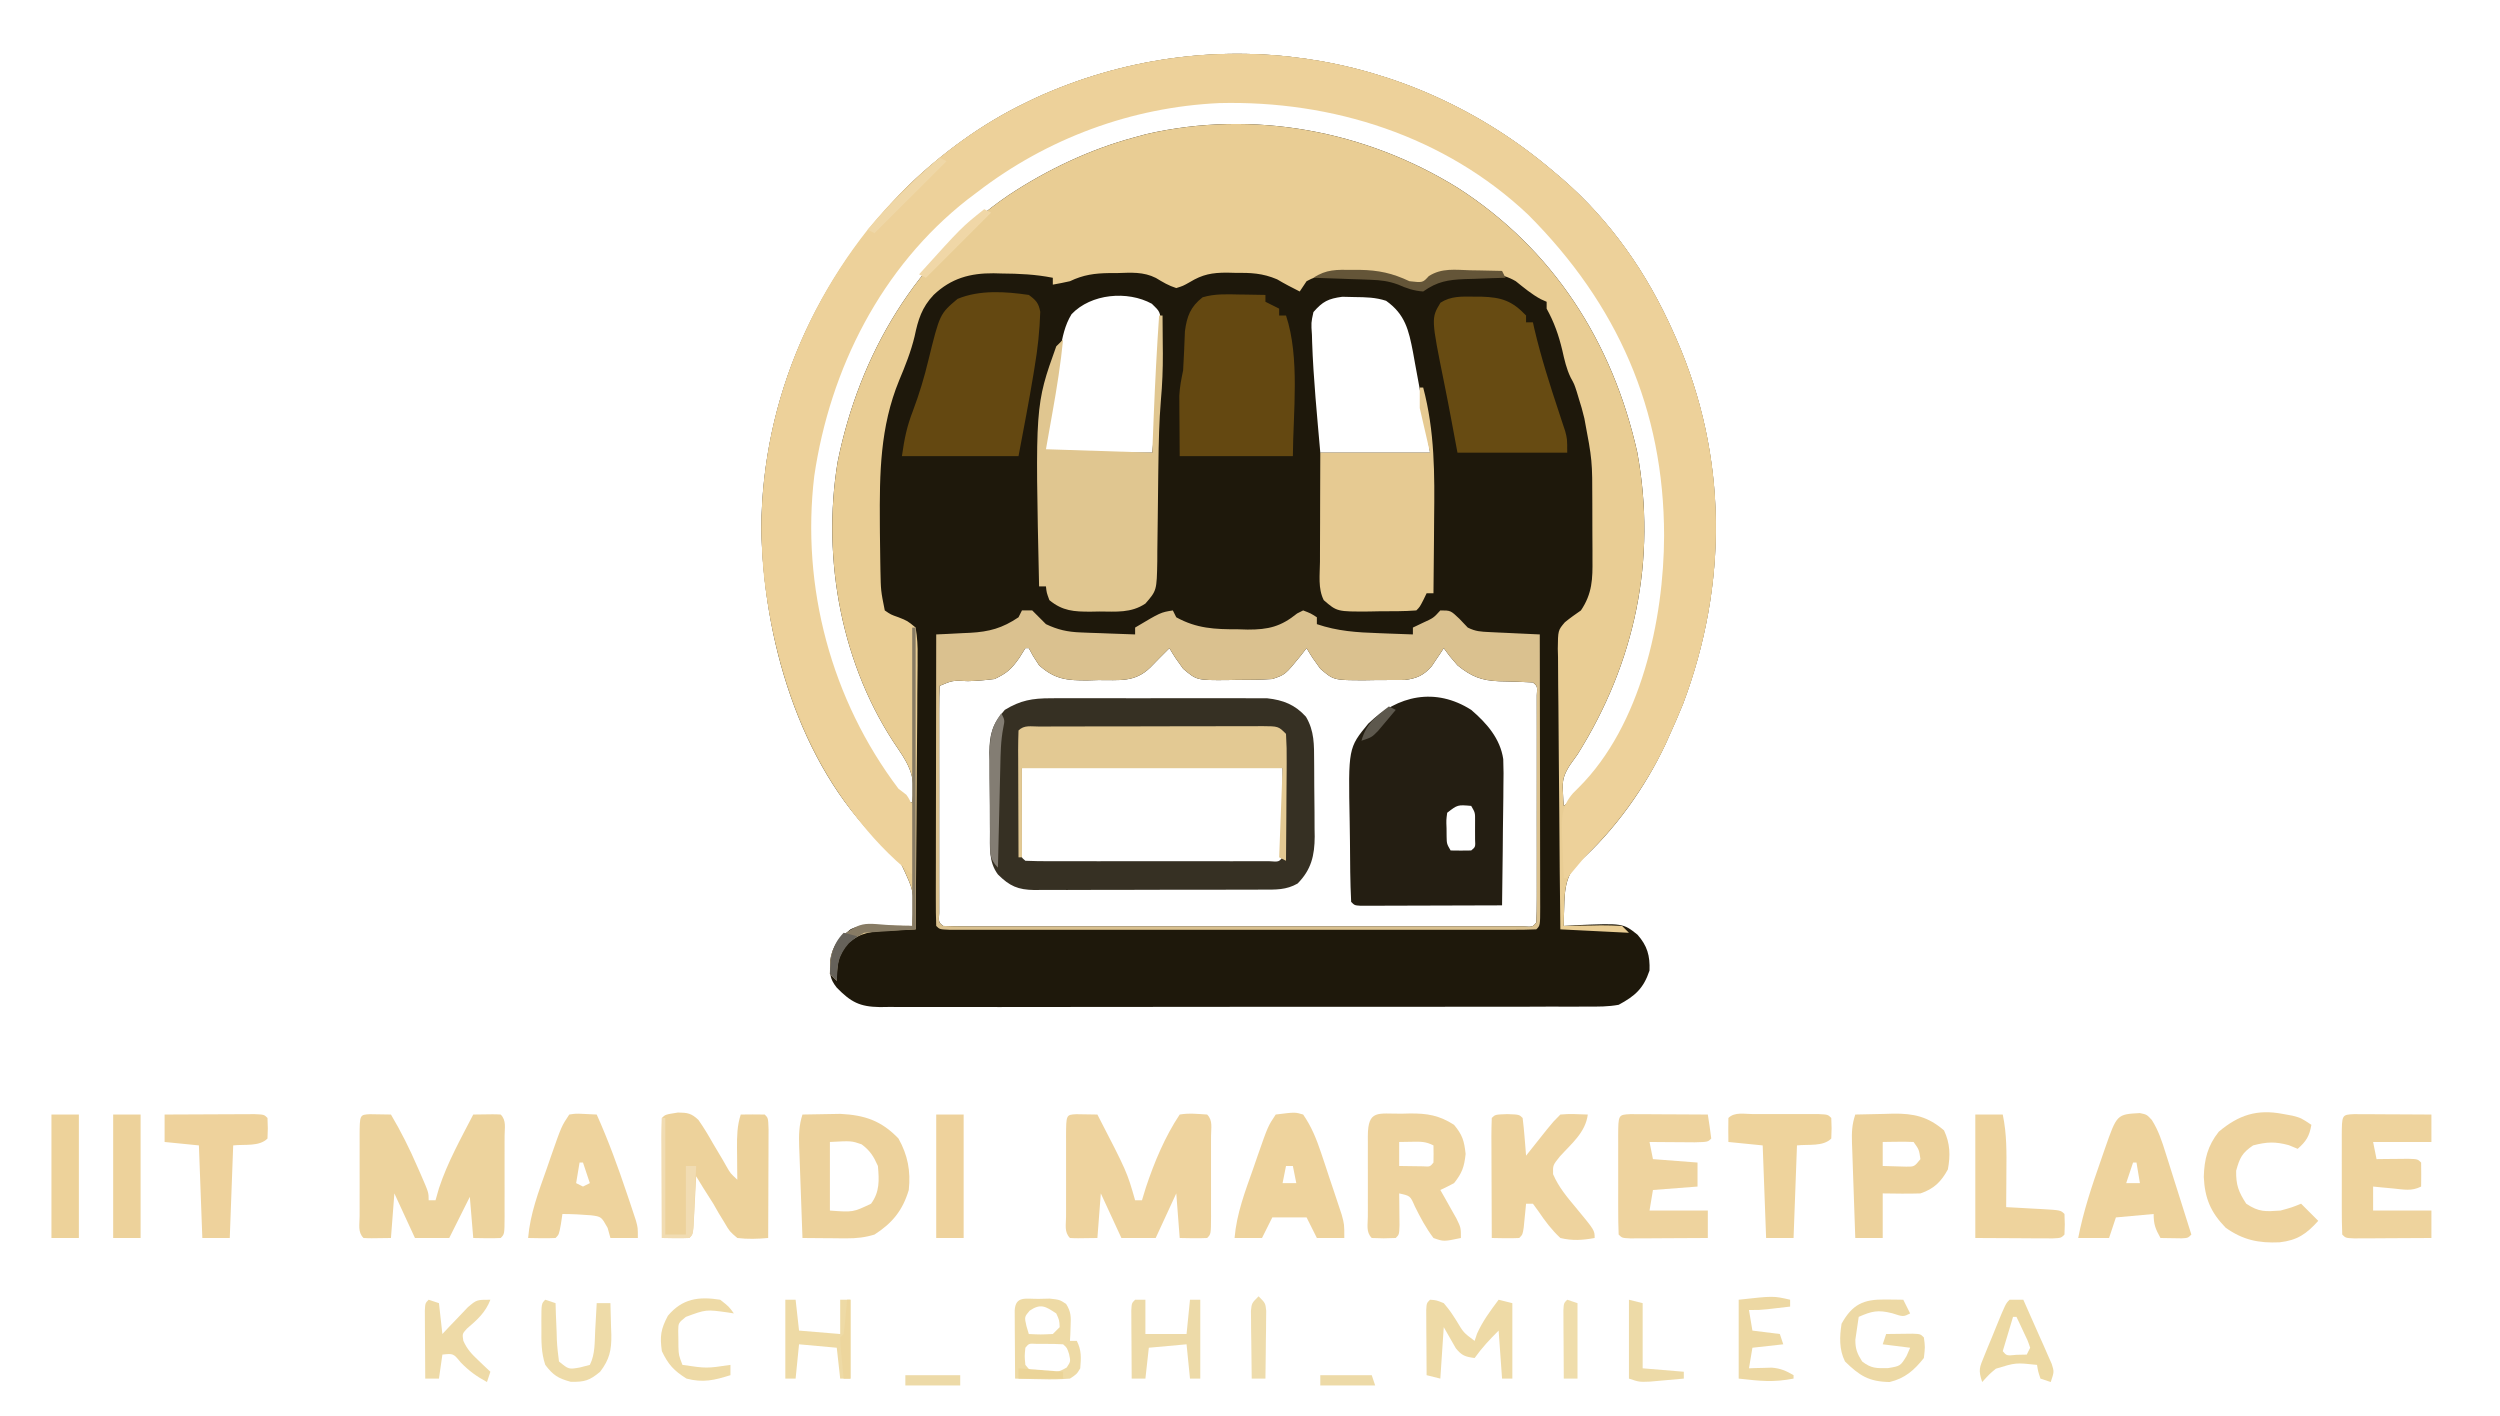 <?xml version="1.0" encoding="UTF-8"?>
<svg version="1.1" xmlns="http://www.w3.org/2000/svg" width="729" height="413">
<path d="M0 0 C0.781 0.659 1.562 1.317 2.367 1.996 C16.676 14.353 27.371 29.787 35 47 C35.282 47.634 35.564 48.269 35.855 48.922 C50.827 83.146 50.864 120.538 37.777 155.242 C36.584 158.196 35.319 161.1 34 164 C33.572 164.962 33.144 165.923 32.703 166.914 C26.734 179.624 17.896 192.102 7.363 201.453 C2.824 205.771 3.267 211.292 3.043 217.148 C3.029 218.089 3.015 219.03 3 220 C4.719 219.896 4.719 219.896 6.473 219.789 C20.275 219.195 20.275 219.195 24.5 222.562 C27.35 225.801 28.155 228.653 28 233 C26.253 238.241 23.807 240.412 19 243 C15.957 243.56 12.979 243.545 9.891 243.515 C8.53 243.525 8.53 243.525 7.141 243.536 C4.105 243.554 1.071 243.544 -1.965 243.533 C-4.143 243.541 -6.321 243.549 -8.5 243.56 C-14.413 243.582 -20.326 243.579 -26.239 243.57 C-31.175 243.565 -36.11 243.572 -41.046 243.58 C-52.688 243.597 -64.33 243.593 -75.972 243.576 C-87.986 243.559 -100 243.575 -112.014 243.608 C-122.327 243.634 -132.641 243.642 -142.954 243.633 C-149.115 243.628 -155.275 243.63 -161.436 243.651 C-167.227 243.669 -173.018 243.663 -178.81 243.639 C-180.936 243.634 -183.062 243.637 -185.188 243.65 C-188.09 243.666 -190.989 243.651 -193.891 243.628 C-194.733 243.64 -195.575 243.652 -196.443 243.664 C-202.329 243.571 -204.874 242.214 -209 238 C-211.238 235.178 -210.996 233.777 -210.938 230.062 C-210.28 225.766 -208.393 223.731 -205 221 C-201.812 219.406 -198.371 219.898 -194.875 219.938 C-194.121 219.942 -193.367 219.947 -192.59 219.951 C-190.727 219.963 -188.863 219.981 -187 220 C-186.293 210.227 -186.293 210.227 -190.352 201.672 C-192.374 199.495 -194.52 197.452 -196.656 195.387 C-220.096 172.564 -230.464 135.906 -231 104 C-230.73 65.999 -215.017 31.052 -188.332 4.328 C-178.342 -5.343 -166.552 -13.96 -154 -20 C-152.558 -20.7 -152.558 -20.7 -151.086 -21.414 C-100.32 -44.598 -42.194 -35.972 0 0 Z M-168 5 C-168.941 5.708 -169.882 6.415 -170.852 7.145 C-181.179 15.217 -190.055 24.866 -197 36 C-197.348 36.556 -197.695 37.112 -198.054 37.685 C-215.79 66.459 -221.626 100.314 -214.035 133.359 C-209.764 150.597 -202.381 165.655 -192 180 C-191.45 180.797 -190.899 181.593 -190.332 182.414 C-189.892 182.937 -189.453 183.461 -189 184 C-188.34 184 -187.68 184 -187 184 C-185.982 177.437 -187.345 173.821 -191.062 168.438 C-207.538 144.552 -213.437 113.185 -208.746 84.684 C-202.348 53.097 -185.813 25.316 -158.938 6.938 C-147.668 -0.524 -135.073 -6.508 -122 -10 C-120.908 -10.298 -119.816 -10.596 -118.691 -10.902 C-87.511 -18.062 -54.841 -11.916 -27.875 4.792 C-0.063 22.699 17.21 49.751 24.422 81.867 C30.2 113.179 23.743 143.267 7 170 C6.255 171.042 5.51 172.083 4.742 173.156 C2.924 176.123 2.544 177.468 2.75 180.875 C2.786 181.656 2.822 182.437 2.859 183.242 C2.906 183.822 2.952 184.402 3 185 C17.064 174.852 25.52 152.191 30 136 C30.32 134.853 30.639 133.705 30.969 132.523 C38.363 100.55 31.699 66.119 14.941 38.239 C-3.8 8.299 -33.075 -10.83 -67.066 -18.711 C-102.597 -25.53 -139.32 -17.029 -168 5 Z M-140.532 41.613 C-142.535 44.87 -143.15 48.237 -143.859 51.941 C-144.013 52.705 -144.166 53.47 -144.325 54.257 C-144.645 55.867 -144.961 57.478 -145.272 59.091 C-145.75 61.56 -146.247 64.025 -146.746 66.49 C-147.056 68.057 -147.364 69.624 -147.672 71.191 C-147.821 71.929 -147.97 72.667 -148.123 73.426 C-148.756 76.761 -149.092 78.724 -148 82 C-137.77 82 -127.54 82 -117 82 C-115.405 65.15 -115.405 65.15 -114.562 48.25 C-114.523 46.935 -114.483 45.62 -114.441 44.266 C-114.727 40.886 -114.727 40.886 -117.125 38.574 C-124.243 34.677 -134.852 35.633 -140.532 41.613 Z M-70 41 C-70.687 44.104 -70.687 44.104 -70.438 47.688 C-70.42 48.357 -70.403 49.026 -70.385 49.715 C-70.012 60.491 -68.933 71.265 -68 82 C-57.44 82 -46.88 82 -36 82 C-37.341 73.285 -38.714 64.65 -40.375 56 C-40.571 54.908 -40.767 53.816 -40.969 52.691 C-42.211 46.27 -43.243 41.667 -48.816 37.711 C-51.896 36.708 -54.704 36.66 -57.938 36.625 C-59.143 36.597 -60.348 36.568 -61.59 36.539 C-65.677 37.092 -67.294 37.894 -70 41 Z M-154 139 C-154.866 140.392 -154.866 140.392 -155.75 141.812 C-158.112 145.158 -159.353 146.282 -163 148 C-165.646 148.338 -168.102 148.554 -170.75 148.625 C-175.237 148.395 -175.237 148.395 -179 150 C-179.1 152.142 -179.128 154.287 -179.129 156.432 C-179.131 157.103 -179.133 157.775 -179.135 158.467 C-179.139 160.697 -179.136 162.926 -179.133 165.156 C-179.133 166.699 -179.134 168.243 -179.136 169.786 C-179.137 173.024 -179.135 176.262 -179.13 179.5 C-179.125 183.66 -179.128 187.82 -179.134 191.98 C-179.138 195.168 -179.136 198.356 -179.134 201.544 C-179.133 203.078 -179.134 204.612 -179.136 206.146 C-179.139 208.287 -179.135 210.428 -179.129 212.568 C-179.129 213.789 -179.128 215.009 -179.127 216.267 C-179.311 218.913 -179.311 218.913 -178 220 C-175.787 220.099 -173.572 220.126 -171.357 220.127 C-170.303 220.129 -170.303 220.129 -169.228 220.132 C-166.856 220.136 -164.485 220.133 -162.113 220.129 C-160.42 220.131 -158.727 220.133 -157.034 220.135 C-152.423 220.139 -147.811 220.137 -143.2 220.134 C-138.385 220.132 -133.57 220.134 -128.755 220.136 C-120.668 220.138 -112.58 220.135 -104.493 220.13 C-95.129 220.125 -85.765 220.127 -76.401 220.132 C-68.376 220.137 -60.352 220.137 -52.327 220.135 C-47.528 220.133 -42.728 220.133 -37.929 220.136 C-33.418 220.139 -28.907 220.137 -24.396 220.131 C-22.735 220.13 -21.075 220.13 -19.414 220.133 C-17.157 220.135 -14.9 220.132 -12.643 220.127 C-11.377 220.127 -10.111 220.126 -8.806 220.126 C-6.096 220.321 -6.096 220.321 -5 219 C-4.9 216.858 -4.872 214.713 -4.871 212.568 C-4.869 211.897 -4.867 211.225 -4.865 210.533 C-4.861 208.303 -4.864 206.074 -4.867 203.844 C-4.867 202.301 -4.866 200.757 -4.864 199.214 C-4.863 195.976 -4.865 192.738 -4.87 189.5 C-4.875 185.34 -4.872 181.18 -4.866 177.02 C-4.862 173.832 -4.864 170.644 -4.866 167.456 C-4.867 165.922 -4.866 164.388 -4.864 162.854 C-4.861 160.713 -4.865 158.572 -4.871 156.432 C-4.871 155.211 -4.872 153.991 -4.873 152.733 C-4.689 150.087 -4.689 150.087 -6 149 C-9.279 148.83 -12.551 148.703 -15.834 148.658 C-20.959 148.455 -23.902 147.319 -28 144 C-30.375 141.25 -30.375 141.25 -32 139 C-32.315 139.482 -32.629 139.964 -32.953 140.461 C-33.381 141.093 -33.809 141.724 -34.25 142.375 C-34.668 143.001 -35.085 143.628 -35.516 144.273 C-37.772 146.898 -39.959 147.881 -43.394 148.275 C-46.242 148.303 -49.089 148.322 -51.938 148.312 C-52.927 148.329 -53.916 148.345 -54.936 148.361 C-64.084 148.367 -64.084 148.367 -68 145 C-70.312 141.812 -70.312 141.812 -72 139 C-72.598 139.763 -73.196 140.526 -73.812 141.312 C-78.234 146.745 -78.234 146.745 -82 148 C-85.454 148.254 -88.913 148.231 -92.375 148.25 C-93.321 148.271 -94.267 148.291 -95.242 148.312 C-104.045 148.362 -104.045 148.362 -108 145 C-110.312 141.812 -110.312 141.812 -112 139 C-112.392 139.392 -112.784 139.784 -113.188 140.188 C-113.786 140.786 -114.384 141.384 -115 142 C-115.846 142.866 -116.691 143.732 -117.562 144.625 C-122.144 149.089 -126.631 148.254 -132.75 148.312 C-133.74 148.342 -134.73 148.371 -135.75 148.4 C-141.837 148.453 -145.397 148.11 -150 144 C-151.812 141.25 -151.812 141.25 -153 139 C-153.33 139 -153.66 139 -154 139 Z " fill="#1E180B" transform="translate(453,50)"/>
<path d="M0 0 C0.781 0.659 1.562 1.317 2.367 1.996 C16.676 14.353 27.371 29.787 35 47 C35.282 47.634 35.564 48.269 35.855 48.922 C50.827 83.146 50.864 120.538 37.777 155.242 C36.584 158.196 35.319 161.1 34 164 C33.572 164.962 33.144 165.923 32.703 166.914 C26.734 179.624 17.896 192.102 7.363 201.453 C2.824 205.771 3.267 211.292 3.043 217.148 C3.029 218.089 3.015 219.03 3 220 C4.204 219.977 5.408 219.954 6.648 219.93 C8.224 219.911 9.799 219.893 11.375 219.875 C12.169 219.858 12.963 219.841 13.781 219.824 C15.855 219.807 17.929 219.897 20 220 C20.66 220.66 21.32 221.32 22 222 C12.1 221.505 12.1 221.505 2 221 C1.864 209.613 1.754 198.226 1.689 186.838 C1.658 181.55 1.615 176.262 1.547 170.975 C1.482 165.872 1.446 160.77 1.431 155.666 C1.42 153.719 1.398 151.773 1.366 149.826 C1.322 147.099 1.316 144.373 1.319 141.646 C1.297 140.841 1.276 140.036 1.253 139.207 C1.313 133.807 1.313 133.807 3.316 131.453 C4.816 130.223 6.406 129.105 8 128 C11.326 123.06 11.428 118.766 11.363 113.016 C11.364 112.16 11.364 111.304 11.365 110.423 C11.362 108.617 11.353 106.812 11.336 105.007 C11.313 102.272 11.316 99.539 11.322 96.805 C11.32 84.274 11.32 84.274 9 72 C8.742 71.002 8.484 70.005 8.219 68.977 C7.982 68.201 7.744 67.425 7.5 66.625 C7.263 65.834 7.026 65.042 6.781 64.227 C6.062 62.008 6.062 62.008 4.996 60.078 C3.752 57.483 3.194 54.931 2.562 52.125 C1.508 47.715 0.204 43.989 -2 40 C-2 39.34 -2 38.68 -2 38 C-2.557 37.752 -3.114 37.505 -3.688 37.25 C-6.399 35.784 -8.596 33.923 -11 32 C-15.414 29.412 -19.437 29.633 -24.438 29.625 C-25.284 29.601 -26.13 29.576 -27.002 29.551 C-31.29 29.531 -33.42 29.621 -37.098 32.023 C-37.725 32.676 -38.353 33.328 -39 34 C-39.516 33.711 -40.031 33.422 -40.562 33.125 C-46.613 30.333 -52.05 29.68 -58.625 29.75 C-59.731 29.738 -59.731 29.738 -60.859 29.727 C-64.988 29.741 -68.362 29.971 -72 32 C-72.66 32.99 -73.32 33.98 -74 35 C-76.25 33.875 -78.431 32.743 -80.594 31.453 C-84.854 29.636 -88.299 29.52 -92.875 29.562 C-93.639 29.543 -94.404 29.523 -95.191 29.502 C-99.564 29.506 -102.309 29.991 -106.07 32.277 C-108.044 33.389 -108.044 33.389 -110 34 C-112.217 33.304 -113.942 32.263 -115.924 31.058 C-119.552 29.209 -123.199 29.498 -127.188 29.625 C-127.968 29.626 -128.749 29.628 -129.553 29.629 C-133.828 29.694 -137.084 30.129 -141 32 C-142.659 32.369 -144.325 32.713 -146 33 C-146 32.34 -146 31.68 -146 31 C-151.014 30.005 -155.847 29.784 -160.938 29.75 C-161.71 29.729 -162.483 29.709 -163.279 29.688 C-170.11 29.641 -175.652 31.145 -180.75 36 C-184.191 39.633 -185.288 43.223 -186.297 48.059 C-187.359 52.504 -189.035 56.705 -190.805 60.914 C-196.387 74.508 -196.529 88.029 -196.438 102.5 C-196.431 103.471 -196.425 104.441 -196.419 105.441 C-196.394 108.242 -196.356 111.043 -196.309 113.844 C-196.295 114.692 -196.281 115.54 -196.266 116.414 C-196.148 122.273 -196.148 122.273 -195 128 C-193.235 129.217 -193.235 129.217 -191 130 C-188.395 131.029 -188.395 131.029 -186 133 C-185.514 135.995 -185.366 138.423 -185.432 141.419 C-185.432 142.277 -185.431 143.136 -185.43 144.021 C-185.434 146.862 -185.473 149.702 -185.512 152.543 C-185.521 154.512 -185.528 156.48 -185.533 158.449 C-185.552 163.633 -185.601 168.816 -185.657 173.999 C-185.708 179.288 -185.731 184.577 -185.756 189.865 C-185.809 200.244 -185.895 210.622 -186 221 C-187.032 221.042 -188.064 221.085 -189.127 221.129 C-190.494 221.198 -191.86 221.269 -193.227 221.34 C-193.905 221.366 -194.584 221.392 -195.283 221.419 C-200.255 221.696 -203.452 222.541 -206.902 226.168 C-208.844 229.409 -208.935 232.255 -209 236 C-209.66 235.34 -210.32 234.68 -211 234 C-210.918 229.019 -210.779 226.938 -207.562 223.062 C-203.323 219.65 -200.133 219.878 -194.875 219.938 C-194.121 219.942 -193.367 219.947 -192.59 219.951 C-190.727 219.963 -188.863 219.981 -187 220 C-186.293 210.227 -186.293 210.227 -190.352 201.672 C-192.374 199.495 -194.52 197.452 -196.656 195.387 C-220.096 172.564 -230.464 135.906 -231 104 C-230.73 65.999 -215.017 31.052 -188.332 4.328 C-178.342 -5.343 -166.552 -13.96 -154 -20 C-152.558 -20.7 -152.558 -20.7 -151.086 -21.414 C-100.32 -44.598 -42.194 -35.972 0 0 Z M-168 5 C-168.941 5.708 -169.882 6.415 -170.852 7.145 C-181.179 15.217 -190.055 24.866 -197 36 C-197.348 36.556 -197.695 37.112 -198.054 37.685 C-215.79 66.459 -221.626 100.314 -214.035 133.359 C-209.764 150.597 -202.381 165.655 -192 180 C-191.45 180.797 -190.899 181.593 -190.332 182.414 C-189.892 182.937 -189.453 183.461 -189 184 C-188.34 184 -187.68 184 -187 184 C-185.982 177.437 -187.345 173.821 -191.062 168.438 C-207.538 144.552 -213.437 113.185 -208.746 84.684 C-202.348 53.097 -185.813 25.316 -158.938 6.938 C-147.668 -0.524 -135.073 -6.508 -122 -10 C-120.908 -10.298 -119.816 -10.596 -118.691 -10.902 C-87.511 -18.062 -54.841 -11.916 -27.875 4.792 C-0.063 22.699 17.21 49.751 24.422 81.867 C30.2 113.179 23.743 143.267 7 170 C6.255 171.042 5.51 172.083 4.742 173.156 C2.924 176.123 2.544 177.468 2.75 180.875 C2.786 181.656 2.822 182.437 2.859 183.242 C2.906 183.822 2.952 184.402 3 185 C17.064 174.852 25.52 152.191 30 136 C30.32 134.853 30.639 133.705 30.969 132.523 C38.363 100.55 31.699 66.119 14.941 38.239 C-3.8 8.299 -33.075 -10.83 -67.066 -18.711 C-102.597 -25.53 -139.32 -17.029 -168 5 Z " fill="#E9CD94" transform="translate(453,50)"/>
<path d="M0 0 C0.781 0.659 1.562 1.317 2.367 1.996 C16.676 14.353 27.371 29.787 35 47 C35.282 47.634 35.564 48.269 35.855 48.922 C50.827 83.146 50.864 120.538 37.777 155.242 C36.584 158.196 35.319 161.1 34 164 C33.572 164.962 33.144 165.923 32.703 166.914 C27.259 178.506 19.687 188.529 10.98 197.867 C9.244 199.737 7.608 201.644 6 203.625 C5.34 204.409 4.68 205.192 4 206 C3.67 206 3.34 206 3 206 C2.824 202.647 2.719 199.294 2.625 195.938 C2.575 194.995 2.524 194.052 2.473 193.08 C2.371 188.234 2.438 185.005 5.719 181.27 C6.265 180.726 6.811 180.182 7.374 179.621 C25.486 161.566 32.197 130.644 32.25 106.188 C32.218 69.338 18.603 38.641 -7.395 12.602 C-31.673 -10.348 -64.445 -20.755 -97.472 -19.939 C-123.156 -18.74 -147.636 -9.648 -168 6 C-168.953 6.719 -169.905 7.439 -170.887 8.18 C-196.014 27.875 -210.969 57.572 -215.559 88.801 C-219.426 121.146 -210.597 154.07 -191 180 C-190.247 180.575 -189.494 181.15 -188.719 181.742 C-185.786 185.595 -186.588 190.069 -186.75 194.75 C-186.768 195.734 -186.786 196.717 -186.805 197.73 C-186.852 200.155 -186.917 202.577 -187 205 C-212.64 184.458 -226.576 149.909 -230.234 117.953 C-233.897 81.545 -222.579 45.579 -200 17 C-187.562 1.81 -171.766 -11.45 -154 -20 C-152.558 -20.7 -152.558 -20.7 -151.086 -21.414 C-100.32 -44.598 -42.194 -35.972 0 0 Z " fill="#EDD19A" transform="translate(453,50)"/>
<path d="M0 0 C1.07 -0.008 1.07 -0.008 2.161 -0.016 C4.502 -0.029 6.842 -0.02 9.184 -0.01 C10.82 -0.012 12.456 -0.015 14.092 -0.019 C17.515 -0.023 20.938 -0.017 24.36 -0.003 C28.738 0.014 33.116 0.004 37.494 -0.014 C40.871 -0.025 44.247 -0.021 47.624 -0.013 C49.238 -0.011 50.852 -0.014 52.466 -0.021 C54.725 -0.028 56.983 -0.017 59.242 0 C61.167 0.004 61.167 0.004 63.131 0.007 C67.808 0.518 71.249 1.875 74.434 5.388 C76.928 9.589 76.798 13.614 76.824 18.345 C76.83 19.126 76.836 19.906 76.841 20.711 C76.851 22.362 76.857 24.014 76.861 25.666 C76.871 28.181 76.902 30.695 76.934 33.21 C76.94 34.818 76.945 36.425 76.949 38.033 C76.962 38.78 76.974 39.527 76.987 40.297 C76.963 45.864 75.982 50.005 71.995 54.03 C68.688 55.922 65.611 55.815 61.903 55.792 C61.13 55.799 60.357 55.806 59.561 55.813 C57.009 55.831 54.458 55.827 51.906 55.822 C50.13 55.826 48.354 55.832 46.578 55.838 C42.857 55.847 39.136 55.844 35.414 55.834 C30.648 55.823 25.883 55.843 21.117 55.872 C17.449 55.891 13.782 55.89 10.114 55.885 C8.357 55.884 6.6 55.89 4.843 55.903 C2.385 55.918 -0.073 55.907 -2.531 55.89 C-3.255 55.9 -3.979 55.909 -4.724 55.919 C-9.553 55.849 -11.966 54.778 -15.379 51.388 C-18.147 47.703 -17.702 43.318 -17.715 38.896 C-17.722 38.072 -17.728 37.249 -17.735 36.4 C-17.745 34.66 -17.75 32.921 -17.75 31.181 C-17.754 28.529 -17.79 25.879 -17.828 23.228 C-17.834 21.534 -17.838 19.84 -17.84 18.146 C-17.854 17.358 -17.869 16.571 -17.883 15.759 C-17.84 10.537 -16.973 7.433 -13.379 3.388 C-8.792 0.586 -5.338 0.01 0 0 Z M-8.379 20.388 C-8.408 24.701 -8.426 29.013 -8.441 33.326 C-8.45 34.557 -8.458 35.789 -8.467 37.058 C-8.47 38.228 -8.473 39.398 -8.477 40.603 C-8.482 41.687 -8.487 42.771 -8.492 43.888 C-8.663 46.329 -8.663 46.329 -7.379 47.388 C-5.084 47.488 -2.786 47.516 -0.488 47.518 C0.232 47.519 0.952 47.521 1.694 47.523 C4.087 47.527 6.479 47.524 8.871 47.521 C10.526 47.522 12.182 47.523 13.837 47.524 C17.311 47.525 20.784 47.523 24.258 47.519 C28.72 47.513 33.183 47.516 37.646 47.522 C41.065 47.526 44.484 47.525 47.904 47.522 C49.55 47.521 51.196 47.522 52.841 47.524 C55.138 47.527 57.434 47.523 59.73 47.518 C61.04 47.517 62.349 47.516 63.698 47.515 C66.512 47.723 66.512 47.723 67.621 46.388 C67.709 44.462 67.728 42.532 67.719 40.603 C67.716 39.433 67.712 38.263 67.709 37.058 C67.701 35.826 67.692 34.595 67.684 33.326 C67.679 32.09 67.675 30.855 67.67 29.582 C67.658 26.517 67.642 23.453 67.621 20.388 C64.688 18.921 62.092 19.261 58.816 19.259 C58.117 19.257 57.418 19.255 56.697 19.253 C54.38 19.249 52.063 19.252 49.746 19.255 C48.139 19.255 46.533 19.254 44.926 19.252 C41.557 19.251 38.188 19.253 34.818 19.258 C30.494 19.264 26.169 19.26 21.845 19.254 C18.526 19.251 15.208 19.252 11.89 19.254 C10.295 19.255 8.7 19.254 7.106 19.252 C4.879 19.249 2.652 19.253 0.426 19.259 C-0.843 19.26 -2.111 19.26 -3.418 19.261 C-6.31 19.183 -6.31 19.183 -8.379 20.388 Z " fill="#363023" transform="translate(306.379,203.612)"/>
<path d="M0 0 C0.99 0 1.98 0 3 0 C4.333 1.333 5.667 2.667 7 4 C10.43 5.64 13.298 6.275 17.082 6.414 C18.479 6.472 18.479 6.472 19.904 6.531 C20.864 6.562 21.824 6.593 22.812 6.625 C23.792 6.664 24.771 6.702 25.779 6.742 C28.186 6.836 30.593 6.922 33 7 C33 6.34 33 5.68 33 5 C40.429 0.571 40.429 0.571 44 0 C44.495 0.99 44.495 0.99 45 2 C50.93 5.283 56.247 5.518 62.938 5.5 C64.364 5.543 64.364 5.543 65.818 5.586 C71.886 5.603 75.491 4.732 80.248 0.881 C80.826 0.59 81.404 0.299 82 0 C84.222 0.854 84.222 0.854 86 2 C86 2.66 86 3.32 86 4 C91.993 6.045 97.633 6.418 103.938 6.625 C104.908 6.664 105.878 6.702 106.877 6.742 C109.251 6.836 111.625 6.921 114 7 C114 6.34 114 5.68 114 5 C114.949 4.546 115.897 4.093 116.875 3.625 C120.003 2.198 120.003 2.198 122 0 C125 0 125 0 127.562 2.438 C128.769 3.706 128.769 3.706 130 5 C132.293 6.147 133.799 6.197 136.352 6.316 C137.628 6.379 137.628 6.379 138.93 6.443 C139.819 6.483 140.709 6.522 141.625 6.562 C142.971 6.627 142.971 6.627 144.344 6.693 C146.562 6.8 148.781 6.902 151 7 C151.023 18.065 151.041 29.131 151.052 40.196 C151.057 45.334 151.064 50.471 151.075 55.609 C151.086 60.562 151.092 65.516 151.095 70.47 C151.097 72.364 151.1 74.258 151.106 76.153 C151.113 78.796 151.114 81.44 151.114 84.084 C151.117 84.875 151.121 85.666 151.124 86.481 C151.114 91.886 151.114 91.886 150 93 C147.762 93.099 145.521 93.126 143.281 93.127 C142.57 93.129 141.859 93.13 141.127 93.132 C138.728 93.136 136.329 93.133 133.93 93.129 C132.217 93.131 130.504 93.133 128.791 93.135 C124.126 93.139 119.461 93.137 114.796 93.134 C109.925 93.132 105.054 93.134 100.183 93.136 C92.002 93.138 83.82 93.135 75.639 93.13 C66.166 93.125 56.692 93.127 47.219 93.132 C39.101 93.137 30.983 93.137 22.865 93.135 C18.01 93.133 13.155 93.133 8.299 93.136 C3.736 93.139 -0.828 93.137 -5.391 93.131 C-7.071 93.13 -8.751 93.13 -10.431 93.133 C-12.714 93.135 -14.997 93.132 -17.281 93.127 C-18.562 93.127 -19.843 93.126 -21.162 93.126 C-24 93 -24 93 -25 92 C-25.095 89.353 -25.126 86.731 -25.114 84.084 C-25.114 83.255 -25.114 82.425 -25.114 81.571 C-25.113 78.817 -25.105 76.063 -25.098 73.309 C-25.096 71.404 -25.094 69.5 -25.093 67.596 C-25.09 62.573 -25.08 57.551 -25.069 52.529 C-25.058 47.408 -25.054 42.287 -25.049 37.166 C-25.038 27.111 -25.021 17.055 -25 7 C-23.902 6.95 -22.805 6.901 -21.674 6.849 C-20.219 6.774 -18.764 6.698 -17.309 6.621 C-16.587 6.59 -15.865 6.558 -15.121 6.526 C-9.53 6.218 -5.716 5.176 -1 2 C-0.67 1.34 -0.34 0.68 0 0 Z M1 11 C0.134 12.392 0.134 12.392 -0.75 13.812 C-3.112 17.158 -4.353 18.282 -8 20 C-10.646 20.338 -13.102 20.554 -15.75 20.625 C-20.237 20.395 -20.237 20.395 -24 22 C-24.1 24.142 -24.128 26.287 -24.129 28.432 C-24.131 29.103 -24.133 29.775 -24.135 30.467 C-24.139 32.697 -24.136 34.926 -24.133 37.156 C-24.133 38.699 -24.134 40.243 -24.136 41.786 C-24.137 45.024 -24.135 48.262 -24.13 51.5 C-24.125 55.66 -24.128 59.82 -24.134 63.98 C-24.138 67.168 -24.136 70.356 -24.134 73.544 C-24.133 75.078 -24.134 76.612 -24.136 78.146 C-24.139 80.287 -24.135 82.428 -24.129 84.568 C-24.129 85.789 -24.128 87.009 -24.127 88.267 C-24.311 90.913 -24.311 90.913 -23 92 C-20.787 92.099 -18.572 92.126 -16.357 92.127 C-15.303 92.129 -15.303 92.129 -14.228 92.132 C-11.856 92.136 -9.485 92.133 -7.113 92.129 C-5.42 92.131 -3.727 92.133 -2.034 92.135 C2.577 92.139 7.189 92.137 11.8 92.134 C16.615 92.132 21.43 92.134 26.245 92.136 C34.332 92.138 42.42 92.135 50.507 92.13 C59.871 92.125 69.235 92.127 78.599 92.132 C86.624 92.137 94.648 92.137 102.673 92.135 C107.472 92.133 112.272 92.133 117.071 92.136 C121.582 92.139 126.093 92.137 130.604 92.131 C132.265 92.13 133.925 92.13 135.586 92.133 C137.843 92.135 140.1 92.132 142.357 92.127 C143.623 92.127 144.889 92.126 146.194 92.126 C148.904 92.321 148.904 92.321 150 91 C150.1 88.858 150.128 86.713 150.129 84.568 C150.131 83.897 150.133 83.225 150.135 82.533 C150.139 80.303 150.136 78.074 150.133 75.844 C150.133 74.301 150.134 72.757 150.136 71.214 C150.137 67.976 150.135 64.738 150.13 61.5 C150.125 57.34 150.128 53.18 150.134 49.02 C150.138 45.832 150.136 42.644 150.134 39.456 C150.133 37.922 150.134 36.388 150.136 34.854 C150.139 32.713 150.135 30.572 150.129 28.432 C150.129 27.211 150.128 25.991 150.127 24.733 C150.311 22.087 150.311 22.087 149 21 C145.721 20.83 142.449 20.703 139.166 20.658 C134.041 20.455 131.098 19.319 127 16 C124.625 13.25 124.625 13.25 123 11 C122.685 11.482 122.371 11.964 122.047 12.461 C121.619 13.093 121.191 13.724 120.75 14.375 C120.332 15.001 119.915 15.628 119.484 16.273 C117.228 18.898 115.041 19.881 111.606 20.275 C108.758 20.303 105.911 20.322 103.062 20.312 C102.073 20.329 101.084 20.345 100.064 20.361 C90.916 20.367 90.916 20.367 87 17 C84.688 13.812 84.688 13.812 83 11 C82.402 11.763 81.804 12.526 81.188 13.312 C76.766 18.745 76.766 18.745 73 20 C69.546 20.254 66.087 20.231 62.625 20.25 C61.679 20.271 60.733 20.291 59.758 20.312 C50.955 20.362 50.955 20.362 47 17 C44.688 13.812 44.688 13.812 43 11 C42.608 11.392 42.216 11.784 41.812 12.188 C41.214 12.786 40.616 13.384 40 14 C39.154 14.866 38.309 15.732 37.438 16.625 C32.856 21.089 28.369 20.254 22.25 20.312 C21.26 20.342 20.27 20.371 19.25 20.4 C13.163 20.453 9.603 20.11 5 16 C3.188 13.25 3.188 13.25 2 11 C1.67 11 1.34 11 1 11 Z " fill="#DAC18F" transform="translate(298,178)"/>
<path d="M0 0 C4.507 3.863 8.461 8.345 9.348 14.362 C9.461 17.092 9.45 19.795 9.391 22.527 C9.385 23.516 9.379 24.505 9.373 25.524 C9.351 28.662 9.301 31.8 9.25 34.938 C9.23 37.074 9.212 39.21 9.195 41.346 C9.151 46.564 9.085 51.782 9 57 C2.894 57.025 -3.211 57.043 -9.317 57.055 C-11.395 57.06 -13.474 57.067 -15.553 57.075 C-18.534 57.088 -21.515 57.093 -24.496 57.098 C-25.899 57.105 -25.899 57.105 -27.331 57.113 C-28.622 57.113 -28.622 57.113 -29.939 57.114 C-30.701 57.116 -31.463 57.118 -32.247 57.12 C-34 57 -34 57 -35 56 C-35.295 50.18 -35.314 44.357 -35.35 38.53 C-35.367 36.568 -35.394 34.606 -35.432 32.644 C-35.852 11.104 -35.852 11.104 -30 4 C-21.39 -4.3 -10.414 -6.627 0 0 Z M-7 30 C-7.281 32.141 -7.281 32.141 -7.188 34.5 C-7.181 35.294 -7.175 36.088 -7.168 36.906 C-7.127 39.058 -7.127 39.058 -6 41 C-4 41.043 -2 41.041 0 41 C1.247 39.974 1.247 39.974 1.133 37.785 C1.13 36.887 1.128 35.988 1.125 35.062 C1.128 34.167 1.13 33.271 1.133 32.348 C1.154 29.978 1.154 29.978 0 28 C-3.955 27.652 -3.955 27.652 -7 30 Z " fill="#241E12" transform="translate(429,207)"/>
<path d="M0 0 C0.33 0 0.66 0 1 0 C1.028 2.896 1.047 5.792 1.062 8.688 C1.071 9.485 1.079 10.282 1.088 11.104 C1.106 15.651 0.93 20.115 0.52 24.645 C-0.001 30.889 -0.131 37.11 -0.211 43.375 C-0.225 44.395 -0.24 45.415 -0.254 46.467 C-0.312 50.73 -0.367 54.993 -0.401 59.256 C-0.429 62.4 -0.475 65.544 -0.523 68.688 C-0.527 69.649 -0.53 70.61 -0.533 71.601 C-0.692 80.191 -0.692 80.191 -4 84 C-8.165 86.814 -12.588 86.331 -17.438 86.312 C-18.707 86.337 -18.707 86.337 -20.002 86.361 C-24.795 86.365 -28.149 86.189 -32 83 C-32.812 80.812 -32.812 80.812 -33 79 C-33.66 79 -34.32 79 -35 79 C-36.156 26.187 -36.156 26.187 -30 9 C-29.34 8.34 -28.68 7.68 -28 7 C-28.702 14.089 -29.811 21.052 -31.062 28.062 C-31.702 31.672 -32.341 35.281 -33 39 C-22.77 39.33 -12.54 39.66 -2 40 C-1.856 36.37 -1.711 32.74 -1.562 29 C-1.168 19.323 -0.668 9.662 0 0 Z " fill="#E0C690" transform="translate(338,92)"/>
<path d="M0 0 C0.33 0 0.66 0 1 0 C4.392 12.829 4.354 25.246 4.188 38.438 C4.172 40.537 4.159 42.637 4.146 44.736 C4.114 49.824 4.062 54.912 4 60 C3.34 60 2.68 60 2 60 C1.691 60.639 1.381 61.279 1.062 61.938 C0 64 0 64 -1 65 C-4.575 65.281 -8.165 65.232 -11.75 65.25 C-13.254 65.281 -13.254 65.281 -14.789 65.312 C-24.116 65.362 -24.116 65.362 -28 62 C-29.718 58.564 -29.12 54.616 -29.098 50.836 C-29.096 49.929 -29.095 49.022 -29.093 48.087 C-29.088 45.183 -29.075 42.279 -29.062 39.375 C-29.057 37.409 -29.053 35.443 -29.049 33.477 C-29.039 28.651 -29.019 23.826 -29 19 C-18.44 19 -7.88 19 3 19 C2.01 14.71 1.02 10.42 0 6 C0 4.02 0 2.04 0 0 Z " fill="#E6CA92" transform="translate(414,113)"/>
<path d="M0 0 C0.745 0.009 1.49 0.018 2.258 0.027 C4.089 0.051 5.919 0.087 7.75 0.125 C7.75 0.785 7.75 1.445 7.75 2.125 C9.07 2.785 10.39 3.445 11.75 4.125 C11.75 4.785 11.75 5.445 11.75 6.125 C12.41 6.125 13.07 6.125 13.75 6.125 C17.841 18.399 15.821 34.482 15.75 47.125 C4.86 47.125 -6.03 47.125 -17.25 47.125 C-17.271 43.928 -17.291 40.731 -17.312 37.438 C-17.322 36.439 -17.331 35.44 -17.34 34.411 C-17.343 33.612 -17.345 32.812 -17.348 31.988 C-17.353 31.177 -17.358 30.365 -17.364 29.529 C-17.243 26.973 -16.774 24.626 -16.25 22.125 C-16.027 18.324 -15.871 14.524 -15.727 10.719 C-15.146 6.338 -14.106 3.573 -10.578 0.82 C-7.076 -0.226 -3.616 -0.083 0 0 Z " fill="#644811" transform="translate(361.25,85.875)"/>
<path d="M0 0 C2.079 1.536 2.891 2.377 3.339 4.943 C3.165 10.402 2.607 15.679 1.688 21.062 C1.57 21.794 1.452 22.526 1.33 23.279 C0.027 31.213 -1.518 39.096 -3 47 C-14.22 47 -25.44 47 -37 47 C-36.257 41.797 -35.569 38.401 -33.75 33.688 C-31.922 28.818 -30.48 24.051 -29.272 18.995 C-25.954 5.538 -25.954 5.538 -20.789 1.16 C-14.334 -1.525 -6.802 -0.989 0 0 Z " fill="#644811" transform="translate(300,86)"/>
<path d="M0 0 C1.08 0.003 1.08 0.003 2.182 0.006 C8.133 0.184 11.182 1.229 15.25 5.5 C15.25 6.16 15.25 6.82 15.25 7.5 C15.91 7.5 16.57 7.5 17.25 7.5 C17.385 8.111 17.521 8.722 17.66 9.352 C19.624 17.7 22.208 25.797 24.912 33.932 C25.213 34.852 25.514 35.771 25.824 36.719 C26.098 37.543 26.373 38.367 26.655 39.217 C27.25 41.5 27.25 41.5 27.25 45.5 C16.69 45.5 6.13 45.5 -4.75 45.5 C-6.062 38.5 -6.062 38.5 -6.5 36.142 C-7.178 32.497 -7.875 28.859 -8.617 25.227 C-12.439 6.313 -12.439 6.313 -9.711 1.77 C-6.663 -0.204 -3.517 -0.03 0 0 Z " fill="#674B12" transform="translate(429.75,86.5)"/>
<path d="M0 0 C2.051 0.033 4.102 0.065 6.152 0.098 C14.783 16.806 14.783 16.806 17.152 25.098 C17.812 25.098 18.472 25.098 19.152 25.098 C19.524 23.881 19.895 22.664 20.277 21.41 C22.727 14.036 25.836 6.573 30.152 0.098 C32.895 -0.373 35.348 -0.08 38.152 0.098 C39.885 1.831 39.281 4.06 39.291 6.369 C39.289 7.105 39.287 7.84 39.285 8.598 C39.286 9.349 39.287 10.099 39.288 10.873 C39.289 12.464 39.287 14.054 39.283 15.645 C39.277 18.087 39.283 20.53 39.289 22.973 C39.288 24.514 39.287 26.056 39.285 27.598 C39.287 28.333 39.289 29.068 39.291 29.826 C39.267 34.983 39.267 34.983 38.152 36.098 C35.482 36.239 32.828 36.14 30.152 36.098 C29.822 31.808 29.492 27.518 29.152 23.098 C27.172 27.388 25.192 31.678 23.152 36.098 C19.852 36.098 16.552 36.098 13.152 36.098 C11.172 31.808 9.192 27.518 7.152 23.098 C6.822 27.388 6.492 31.678 6.152 36.098 C0 36.195 0 36.195 -1.848 36.098 C-3.581 34.365 -2.976 32.136 -2.987 29.826 C-2.985 29.091 -2.983 28.355 -2.98 27.598 C-2.981 26.847 -2.982 26.096 -2.983 25.322 C-2.984 23.732 -2.982 22.141 -2.978 20.551 C-2.973 18.108 -2.978 15.665 -2.984 13.223 C-2.984 11.681 -2.982 10.139 -2.98 8.598 C-2.982 7.862 -2.985 7.127 -2.987 6.369 C-2.958 0.156 -2.958 0.156 0 0 Z " fill="#EED39E" transform="translate(313.848,324.902)"/>
<path d="M0 0 C2.051 0.033 4.102 0.065 6.152 0.098 C9.102 5.077 11.609 10.099 13.902 15.41 C14.218 16.125 14.534 16.84 14.859 17.576 C17.152 22.842 17.152 22.842 17.152 25.098 C17.812 25.098 18.472 25.098 19.152 25.098 C19.482 23.943 19.812 22.788 20.152 21.598 C22.628 14.074 26.527 7.116 30.152 0.098 C36.305 0 36.305 0 38.152 0.098 C39.885 1.831 39.281 4.06 39.291 6.369 C39.289 7.105 39.287 7.84 39.285 8.598 C39.286 9.349 39.287 10.099 39.288 10.873 C39.289 12.464 39.287 14.054 39.283 15.645 C39.277 18.087 39.283 20.53 39.289 22.973 C39.288 24.514 39.287 26.056 39.285 27.598 C39.287 28.333 39.289 29.068 39.291 29.826 C39.267 34.983 39.267 34.983 38.152 36.098 C35.482 36.239 32.828 36.14 30.152 36.098 C29.657 30.158 29.657 30.158 29.152 24.098 C27.172 28.058 25.192 32.018 23.152 36.098 C19.852 36.098 16.552 36.098 13.152 36.098 C11.172 31.808 9.192 27.518 7.152 23.098 C6.822 27.388 6.492 31.678 6.152 36.098 C0 36.195 0 36.195 -1.848 36.098 C-3.581 34.365 -2.976 32.136 -2.987 29.826 C-2.985 29.091 -2.983 28.355 -2.98 27.598 C-2.981 26.847 -2.982 26.096 -2.983 25.322 C-2.984 23.732 -2.982 22.141 -2.978 20.551 C-2.973 18.108 -2.978 15.665 -2.984 13.223 C-2.984 11.681 -2.982 10.139 -2.98 8.598 C-2.982 7.862 -2.985 7.127 -2.987 6.369 C-2.958 0.156 -2.958 0.156 0 0 Z " fill="#EDD39D" transform="translate(107.848,324.902)"/>
<path d="M0 0 C1.042 0.001 1.042 0.001 2.105 0.001 C2.833 -0.002 3.562 -0.005 4.312 -0.009 C6.732 -0.018 9.152 -0.02 11.572 -0.021 C13.247 -0.025 14.922 -0.028 16.598 -0.031 C20.114 -0.037 23.631 -0.039 27.147 -0.039 C31.661 -0.039 36.175 -0.052 40.689 -0.069 C44.151 -0.081 47.612 -0.083 51.074 -0.082 C52.738 -0.083 54.403 -0.088 56.068 -0.095 C58.393 -0.105 60.717 -0.102 63.042 -0.096 C63.735 -0.102 64.427 -0.108 65.141 -0.113 C69.91 -0.082 69.91 -0.082 72.138 2.147 C72.313 4.943 72.37 7.64 72.334 10.436 C72.331 11.254 72.328 12.073 72.325 12.916 C72.314 15.535 72.289 18.153 72.263 20.772 C72.253 22.545 72.244 24.319 72.236 26.092 C72.214 30.444 72.179 34.795 72.138 39.147 C71.478 38.817 70.818 38.487 70.138 38.147 C70.468 29.567 70.798 20.987 71.138 12.147 C46.058 12.147 20.978 12.147 -4.862 12.147 C-4.862 20.727 -4.862 29.307 -4.862 38.147 C-5.192 38.147 -5.522 38.147 -5.862 38.147 C-5.886 32.896 -5.905 27.645 -5.917 22.393 C-5.922 20.606 -5.929 18.818 -5.937 17.03 C-5.949 14.466 -5.955 11.902 -5.959 9.338 C-5.965 8.534 -5.97 7.73 -5.975 6.901 C-5.975 4.983 -5.924 3.064 -5.862 1.147 C-4.206 -0.509 -2.213 0.015 0 0 Z " fill="#E3C993" transform="translate(302.862,211.853)"/>
<path d="M0 0 C2.796 0.036 3.905 0.208 5.96 2.151 C7.51 4.36 8.862 6.606 10.18 8.961 C11.113 10.532 12.048 12.102 12.984 13.672 C13.384 14.374 13.783 15.075 14.195 15.798 C15.305 17.738 15.305 17.738 17.305 19.586 C17.293 18.55 17.281 17.513 17.27 16.445 C17.26 15.076 17.251 13.706 17.242 12.336 C17.234 11.654 17.225 10.972 17.217 10.27 C17.2 6.893 17.248 3.813 18.305 0.586 C20.638 0.544 22.972 0.545 25.305 0.586 C26.305 1.586 26.305 1.586 26.418 4.912 C26.418 6.388 26.412 7.864 26.402 9.34 C26.401 10.115 26.4 10.891 26.398 11.69 C26.392 14.176 26.38 16.662 26.367 19.148 C26.362 20.83 26.358 22.512 26.354 24.193 C26.342 28.324 26.325 32.455 26.305 36.586 C23.262 36.848 20.341 36.962 17.305 36.586 C15.07 34.68 15.07 34.68 13.555 32.086 C13.002 31.181 12.449 30.276 11.879 29.344 C11.359 28.434 10.84 27.524 10.305 26.586 C9.33 25.041 8.351 23.499 7.367 21.961 C6.687 20.847 6.006 19.733 5.305 18.586 C5.244 19.802 5.184 21.017 5.121 22.27 C5.037 23.854 4.952 25.439 4.867 27.023 C4.808 28.227 4.808 28.227 4.748 29.455 C4.418 35.473 4.418 35.473 3.305 36.586 C0.634 36.727 -2.02 36.628 -4.695 36.586 C-4.72 31.62 -4.738 26.654 -4.75 21.687 C-4.755 19.996 -4.762 18.306 -4.771 16.615 C-4.783 14.19 -4.789 11.765 -4.793 9.34 C-4.798 8.579 -4.803 7.819 -4.809 7.036 C-4.809 5.219 -4.757 3.402 -4.695 1.586 C-3.695 0.586 -3.695 0.586 0 0 Z " fill="#EDD29B" transform="translate(197.695,324.414)"/>
<path d="M0 0 C0.804 -0.021 1.607 -0.041 2.436 -0.062 C7.489 -0.096 10.936 0.445 15.312 3.25 C17.756 6.182 18.279 7.938 18.688 11.75 C18.286 15.499 17.653 17.324 15.312 20.25 C14 20.957 12.669 21.631 11.312 22.25 C11.746 23.009 12.179 23.769 12.625 24.551 C13.182 25.545 13.739 26.539 14.312 27.562 C14.869 28.549 15.426 29.535 16 30.551 C17.312 33.25 17.312 33.25 17.312 36.25 C12.291 37.307 12.291 37.307 9.312 36.25 C7.089 33.296 5.488 30.288 3.855 26.973 C2.547 23.956 2.547 23.956 -0.688 23.25 C-0.676 24.105 -0.664 24.959 -0.652 25.84 C-0.643 26.945 -0.634 28.049 -0.625 29.188 C-0.613 30.29 -0.602 31.392 -0.59 32.527 C-0.688 35.25 -0.688 35.25 -1.688 36.25 C-5.188 36.375 -5.188 36.375 -8.688 36.25 C-10.42 34.517 -9.816 32.288 -9.826 29.979 C-9.824 29.243 -9.822 28.508 -9.82 27.75 C-9.821 26.999 -9.822 26.248 -9.823 25.475 C-9.824 23.884 -9.822 22.294 -9.818 20.703 C-9.813 18.26 -9.818 15.818 -9.824 13.375 C-9.824 11.833 -9.822 10.292 -9.82 8.75 C-9.822 8.015 -9.824 7.279 -9.826 6.521 C-9.79 -1.245 -6.921 0.043 0 0 Z M-0.688 8.25 C-0.688 10.56 -0.688 12.87 -0.688 15.25 C0.792 15.277 2.271 15.296 3.75 15.312 C4.986 15.33 4.986 15.33 6.246 15.348 C8.304 15.483 8.304 15.483 9.312 14.25 C9.353 12.584 9.355 10.916 9.312 9.25 C7.025 8.106 5.72 8.147 3.188 8.188 C1.269 8.218 1.269 8.218 -0.688 8.25 Z " fill="#EED39E" transform="translate(408.688,324.75)"/>
<path d="M0 0 C2.354 -0.055 4.708 -0.094 7.062 -0.125 C9.029 -0.16 9.029 -0.16 11.035 -0.195 C18.155 0.155 23.029 1.803 28 7 C30.694 11.82 31.601 16.488 31 22 C29.22 27.967 26.18 31.68 21 35 C18.236 35.844 15.773 36.119 12.891 36.098 C12.137 36.094 11.382 36.091 10.605 36.088 C9.828 36.08 9.051 36.071 8.25 36.062 C7.457 36.058 6.664 36.053 5.848 36.049 C3.898 36.037 1.949 36.019 0 36 C-0.168 31.516 -0.328 27.032 -0.482 22.548 C-0.535 21.023 -0.591 19.498 -0.648 17.974 C-0.73 15.779 -0.805 13.585 -0.879 11.391 C-0.919 10.372 -0.919 10.372 -0.961 9.332 C-1.064 6.047 -1.036 3.139 0 0 Z M8 8 C8 14.6 8 21.2 8 28 C14.76 28.5 14.76 28.5 20 26 C22.546 22.563 22.364 19.15 22 15 C20.745 12.177 19.716 10.537 17.25 8.688 C14.276 7.659 14.276 7.659 8 8 Z " fill="#EDD29C" transform="translate(234,325)"/>
<path d="M0 0 C1.563 0.008 1.563 0.008 3.158 0.016 C4.283 0.019 5.407 0.022 6.566 0.026 C7.75 0.034 8.934 0.042 10.154 0.051 C11.342 0.056 12.53 0.06 13.754 0.065 C16.7 0.077 19.646 0.093 22.592 0.114 C22.972 2.44 23.304 4.774 23.592 7.114 C22.592 8.114 22.592 8.114 18.775 8.211 C17.193 8.205 15.611 8.193 14.029 8.176 C13.223 8.172 12.416 8.167 11.586 8.162 C9.588 8.151 7.59 8.133 5.592 8.114 C5.922 9.764 6.252 11.414 6.592 13.114 C10.882 13.444 15.172 13.774 19.592 14.114 C19.592 16.424 19.592 18.734 19.592 21.114 C13.157 21.609 13.157 21.609 6.592 22.114 C6.262 24.094 5.932 26.074 5.592 28.114 C11.202 28.114 16.812 28.114 22.592 28.114 C22.592 30.754 22.592 33.394 22.592 36.114 C18.446 36.142 14.3 36.16 10.154 36.176 C8.378 36.189 8.378 36.189 6.566 36.201 C5.441 36.205 4.317 36.208 3.158 36.211 C1.595 36.219 1.595 36.219 0 36.227 C-2.408 36.114 -2.408 36.114 -3.408 35.114 C-3.509 32.604 -3.548 30.123 -3.541 27.614 C-3.542 26.863 -3.543 26.112 -3.544 25.338 C-3.545 23.748 -3.543 22.157 -3.539 20.567 C-3.533 18.124 -3.539 15.681 -3.545 13.239 C-3.545 11.697 -3.543 10.155 -3.541 8.614 C-3.543 7.878 -3.545 7.143 -3.547 6.385 C-3.518 0.166 -3.518 0.166 0 0 Z " fill="#EED39E" transform="translate(475.408,324.886)"/>
<path d="M0 0 C1.563 0.008 1.563 0.008 3.158 0.016 C4.283 0.019 5.407 0.022 6.566 0.026 C7.75 0.034 8.934 0.042 10.154 0.051 C11.342 0.056 12.53 0.06 13.754 0.065 C16.7 0.077 19.646 0.093 22.592 0.114 C22.592 2.754 22.592 5.394 22.592 8.114 C16.982 8.114 11.372 8.114 5.592 8.114 C5.922 9.764 6.252 11.414 6.592 13.114 C7.446 13.102 8.301 13.09 9.181 13.078 C10.286 13.069 11.391 13.06 12.529 13.051 C13.631 13.039 14.733 13.028 15.869 13.016 C18.592 13.114 18.592 13.114 19.592 14.114 C19.632 16.446 19.634 18.781 19.592 21.114 C16.756 22.531 14.601 21.976 11.467 21.676 C10.371 21.574 9.275 21.472 8.146 21.367 C7.303 21.284 6.46 21.2 5.592 21.114 C5.592 23.424 5.592 25.734 5.592 28.114 C11.202 28.114 16.812 28.114 22.592 28.114 C22.592 30.754 22.592 33.394 22.592 36.114 C18.446 36.142 14.3 36.16 10.154 36.176 C8.378 36.189 8.378 36.189 6.566 36.201 C5.441 36.205 4.317 36.208 3.158 36.211 C1.595 36.219 1.595 36.219 0 36.227 C-2.408 36.114 -2.408 36.114 -3.408 35.114 C-3.509 32.604 -3.548 30.123 -3.541 27.614 C-3.542 26.863 -3.543 26.112 -3.544 25.338 C-3.545 23.748 -3.543 22.157 -3.539 20.567 C-3.533 18.124 -3.539 15.681 -3.545 13.239 C-3.545 11.697 -3.543 10.155 -3.541 8.614 C-3.543 7.878 -3.545 7.143 -3.547 6.385 C-3.518 0.166 -3.518 0.166 0 0 Z " fill="#EED39D" transform="translate(686.408,324.886)"/>
<path d="M0 0 C3.5 0.125 3.5 0.125 4.5 1.125 C4.734 2.974 4.913 4.83 5.062 6.688 C5.146 7.699 5.23 8.711 5.316 9.754 C5.377 10.536 5.438 11.319 5.5 12.125 C6.054 11.426 6.609 10.728 7.18 10.008 C7.904 9.098 8.629 8.188 9.375 7.25 C10.094 6.345 10.814 5.44 11.555 4.508 C13.5 2.125 13.5 2.125 15.5 0.125 C18.188 -0.145 20.791 0.038 23.5 0.125 C22.835 5.361 18.729 8.618 15.336 12.371 C13.306 14.907 13.306 14.907 13.379 17.523 C15.004 21.295 17.44 24.179 20.062 27.312 C25.5 33.882 25.5 33.882 25.5 36.125 C21.984 36.773 18.994 36.969 15.5 36.125 C12.931 33.717 11.067 31.224 9.094 28.312 C8.568 27.591 8.042 26.869 7.5 26.125 C6.84 26.125 6.18 26.125 5.5 26.125 C5.439 26.763 5.379 27.401 5.316 28.059 C5.233 28.885 5.149 29.711 5.062 30.562 C4.981 31.386 4.9 32.21 4.816 33.059 C4.5 35.125 4.5 35.125 3.5 36.125 C0.829 36.266 -1.824 36.167 -4.5 36.125 C-4.525 31.159 -4.543 26.193 -4.555 21.226 C-4.56 19.536 -4.567 17.845 -4.575 16.154 C-4.588 13.729 -4.593 11.304 -4.598 8.879 C-4.603 8.118 -4.608 7.358 -4.613 6.575 C-4.613 4.758 -4.562 2.941 -4.5 1.125 C-3.5 0.125 -3.5 0.125 0 0 Z " fill="#EED39E" transform="translate(439.5,324.875)"/>
<path d="M0 0 C2.008 0.426 2.008 0.426 3.478 2.004 C5.397 5.042 6.435 8.192 7.488 11.598 C7.706 12.28 7.924 12.962 8.148 13.666 C8.838 15.833 9.517 18.004 10.195 20.176 C10.663 21.651 11.131 23.127 11.6 24.602 C12.744 28.207 13.878 31.816 15.008 35.426 C14.008 36.426 14.008 36.426 12.16 36.523 C10.109 36.491 8.059 36.458 6.008 36.426 C4.547 33.778 4.008 32.531 4.008 29.426 C0.378 29.756 -3.252 30.086 -6.992 30.426 C-7.652 32.406 -8.312 34.386 -8.992 36.426 C-11.962 36.426 -14.932 36.426 -17.992 36.426 C-16.476 28.669 -14.049 21.375 -11.43 13.926 C-11.018 12.735 -10.606 11.544 -10.182 10.316 C-6.709 0.359 -6.709 0.359 0 0 Z M-1.992 14.426 C-2.652 16.406 -3.312 18.386 -3.992 20.426 C-2.672 20.426 -1.352 20.426 0.008 20.426 C-0.322 18.446 -0.652 16.466 -0.992 14.426 C-1.322 14.426 -1.652 14.426 -1.992 14.426 Z " fill="#EED39D" transform="translate(623.992,324.574)"/>
<path d="M0 0 C5.626 -0.714 5.626 -0.714 8 0 C10.457 3.558 11.895 7.169 13.262 11.254 C13.658 12.438 14.054 13.622 14.463 14.842 C14.867 16.07 15.271 17.297 15.688 18.562 C16.103 19.794 16.519 21.026 16.947 22.295 C17.34 23.478 17.732 24.66 18.137 25.879 C18.495 26.957 18.853 28.036 19.221 29.147 C20 32 20 32 20 36 C17.36 36 14.72 36 12 36 C11.01 34.02 10.02 32.04 9 30 C5.7 30 2.4 30 -1 30 C-1.99 31.98 -2.98 33.96 -4 36 C-6.64 36 -9.28 36 -12 36 C-11.407 28.887 -8.924 22.445 -6.562 15.75 C-6.155 14.567 -5.747 13.383 -5.326 12.164 C-2.267 3.4 -2.267 3.4 0 0 Z M3 15 C2.67 16.65 2.34 18.3 2 20 C3.32 20 4.64 20 6 20 C5.67 18.35 5.34 16.7 5 15 C4.34 15 3.68 15 3 15 Z " fill="#EED39D" transform="translate(372,325)"/>
<path d="M0 0 C1.945 -0.293 1.945 -0.293 4.125 -0.188 C5.404 -0.126 6.683 -0.064 8 0 C11.389 7.544 14.184 15.226 16.812 23.062 C17.126 23.991 17.44 24.919 17.764 25.876 C18.2 27.192 18.2 27.192 18.645 28.535 C18.906 29.323 19.167 30.111 19.437 30.922 C20 33 20 33 20 36 C17.36 36 14.72 36 12 36 C11.732 35.031 11.464 34.061 11.188 33.062 C9.347 29.774 9.347 29.774 6.352 29.379 C3.559 29.146 0.802 29.01 -2 29 C-2.144 29.969 -2.289 30.939 -2.438 31.938 C-3 35 -3 35 -4 36 C-6.671 36.141 -9.324 36.042 -12 36 C-11.407 28.887 -8.924 22.445 -6.562 15.75 C-6.155 14.567 -5.747 13.383 -5.326 12.164 C-2.267 3.4 -2.267 3.4 0 0 Z M3 14 C2.67 15.98 2.34 17.96 2 20 C2.99 20.495 2.99 20.495 4 21 C4.66 20.67 5.32 20.34 6 20 C5.34 18.02 4.68 16.04 4 14 C3.67 14 3.34 14 3 14 Z " fill="#EED39D" transform="translate(166,325)"/>
<path d="M0 0 C2.876 -0.081 5.749 -0.141 8.625 -0.188 C9.433 -0.213 10.241 -0.238 11.074 -0.264 C17.031 -0.336 21.23 0.599 25.875 4.625 C27.659 8.392 27.769 11.922 27 16 C25.067 19.571 22.916 21.695 19 23 C15.329 23.133 11.675 23.043 8 23 C8 27.29 8 31.58 8 36 C5.36 36 2.72 36 0 36 C-0.168 31.355 -0.328 26.711 -0.482 22.066 C-0.536 20.486 -0.591 18.905 -0.648 17.325 C-0.73 15.054 -0.805 12.783 -0.879 10.512 C-0.906 9.805 -0.933 9.099 -0.961 8.371 C-1.055 5.261 -0.994 2.981 0 0 Z M8 8 C8 10.31 8 12.62 8 15 C9.458 15.054 10.916 15.093 12.375 15.125 C13.593 15.16 13.593 15.16 14.836 15.195 C17.213 15.214 17.213 15.214 19 13 C18.595 10.218 18.595 10.218 17 8 C15.481 7.928 13.958 7.916 12.438 7.938 C11.198 7.951 11.198 7.951 9.934 7.965 C8.976 7.982 8.976 7.982 8 8 Z " fill="#EDD29C" transform="translate(541,325)"/>
<path d="M0 0 C0.941 0.171 1.882 0.343 2.852 0.52 C5.375 1.188 5.375 1.188 8.375 3.188 C7.811 6.457 6.875 8.013 4.375 10.188 C3.529 9.837 2.684 9.486 1.812 9.125 C-2.188 8.034 -4.622 8.15 -8.625 9.188 C-11.843 11.389 -12.514 12.789 -13.562 16.562 C-13.634 20.721 -12.878 22.727 -10.625 26.188 C-6.894 28.675 -5.049 28.487 -0.625 28.188 C2.697 27.276 2.697 27.276 5.375 26.188 C7.025 27.837 8.675 29.488 10.375 31.188 C6.941 35.004 4.271 36.857 -0.887 37.445 C-7.007 37.726 -11.598 36.771 -16.625 33.188 C-21.003 28.694 -22.715 24.582 -23 18.375 C-22.862 13.235 -21.864 9.248 -18.625 5.188 C-12.827 0.322 -7.492 -1.434 0 0 Z " fill="#EED39E" transform="translate(665.625,324.812)"/>
<path d="M0 0 C4.112 -0.025 8.223 -0.043 12.335 -0.055 C13.735 -0.06 15.135 -0.067 16.534 -0.075 C18.542 -0.088 20.551 -0.093 22.559 -0.098 C24.373 -0.106 24.373 -0.106 26.224 -0.114 C29 0 29 0 30 1 C30.125 4 30.125 4 30 7 C27.596 9.404 23.379 8.625 20 9 C19.67 17.91 19.34 26.82 19 36 C16.36 36 13.72 36 11 36 C10.67 27.09 10.34 18.18 10 9 C6.7 8.67 3.4 8.34 0 8 C0 5.36 0 2.72 0 0 Z " fill="#EED29C" transform="translate(48,325)"/>
<path d="M0 0 C1.256 -0.001 2.511 -0.003 3.805 -0.004 C4.462 -0.002 5.119 0 5.796 0.002 C7.804 0.008 9.812 0.002 11.82 -0.004 C13.076 -0.003 14.331 -0.001 15.625 0 C16.786 0.001 17.948 0.002 19.145 0.003 C21.812 0.133 21.812 0.133 22.812 1.133 C22.938 4.133 22.938 4.133 22.812 7.133 C20.409 9.537 16.191 8.757 12.812 9.133 C12.482 18.043 12.152 26.953 11.812 36.133 C9.172 36.133 6.532 36.133 3.812 36.133 C3.482 27.223 3.152 18.313 2.812 9.133 C-0.487 8.803 -3.788 8.473 -7.188 8.133 C-7.23 5.8 -7.228 3.466 -7.188 1.133 C-5.357 -0.698 -2.455 0.002 0 0 Z " fill="#EED39C" transform="translate(511.188,324.867)"/>
<path d="M0 0 C2.64 0 5.28 0 8 0 C9.205 5.635 9.113 11.145 9.062 16.875 C9.058 17.85 9.053 18.824 9.049 19.828 C9.037 22.219 9.021 24.609 9 27 C10.143 27.061 11.287 27.121 12.465 27.184 C13.956 27.268 15.447 27.353 16.938 27.438 C17.692 27.477 18.447 27.516 19.225 27.557 C24.887 27.887 24.887 27.887 26 29 C26.125 32 26.125 32 26 35 C25 36 25 36 22.592 36.114 C21.549 36.108 20.507 36.103 19.434 36.098 C18.421 36.095 17.408 36.093 16.365 36.09 C15.069 36.081 13.773 36.072 12.438 36.062 C8.333 36.042 4.229 36.021 0 36 C0 24.12 0 12.24 0 0 Z " fill="#EED39D" transform="translate(576,325)"/>
<path d="M0 0 C2.64 0 5.28 0 8 0 C8 11.88 8 23.76 8 36 C5.36 36 2.72 36 0 36 C0 24.12 0 12.24 0 0 Z " fill="#EED29C" transform="translate(273,325)"/>
<path d="M0 0 C2.64 0 5.28 0 8 0 C8 11.88 8 23.76 8 36 C5.36 36 2.72 36 0 36 C0 24.12 0 12.24 0 0 Z " fill="#EDD29B" transform="translate(33,325)"/>
<path d="M0 0 C2.64 0 5.28 0 8 0 C8 11.88 8 23.76 8 36 C5.36 36 2.72 36 0 36 C0 24.12 0 12.24 0 0 Z " fill="#EDD29A" transform="translate(15,325)"/>
<path d="M0 0 C1.836 0.125 1.836 0.125 4 1 C5.852 3.25 5.852 3.25 7.625 6 C9.765 9.603 9.765 9.603 13 12 C13.34 10.979 13.34 10.979 13.688 9.938 C15.356 6.204 17.557 3.278 20 0 C21.32 0.33 22.64 0.66 24 1 C24 8.26 24 15.52 24 23 C23.01 23 22.02 23 21 23 C20.67 18.38 20.34 13.76 20 9 C17.314 11.686 15.162 13.974 13 17 C10.296 16.636 9.256 16.319 7.516 14.152 C6.344 12.102 5.172 10.051 4 8 C3.67 12.95 3.34 17.9 3 23 C1.68 22.67 0.36 22.34 -1 22 C-1.029 18.521 -1.047 15.042 -1.062 11.562 C-1.071 10.569 -1.079 9.576 -1.088 8.553 C-1.091 7.608 -1.094 6.664 -1.098 5.691 C-1.103 4.817 -1.108 3.942 -1.114 3.041 C-1 1 -1 1 0 0 Z " fill="#EEDAA6" transform="translate(417,379)"/>
<path d="M0 0 C1.605 -0.039 1.605 -0.039 3.242 -0.078 C6.125 0.25 6.125 0.25 7.996 1.473 C9.457 3.772 9.43 5.234 9.312 7.938 C9.285 8.746 9.258 9.554 9.23 10.387 C9.178 11.309 9.178 11.309 9.125 12.25 C9.785 12.25 10.445 12.25 11.125 12.25 C12.524 15.049 12.378 17.155 12.125 20.25 C11.121 21.93 11.121 21.93 9.125 23.25 C6.314 23.467 3.737 23.533 0.938 23.438 C0.188 23.424 -0.562 23.41 -1.334 23.396 C-3.181 23.361 -5.028 23.307 -6.875 23.25 C-6.904 19.604 -6.922 15.958 -6.938 12.312 C-6.946 11.272 -6.954 10.231 -6.963 9.158 C-6.968 7.674 -6.968 7.674 -6.973 6.16 C-6.978 5.244 -6.983 4.327 -6.989 3.383 C-6.757 -0.976 -3.708 0.053 0 0 Z M-2.625 3.438 C-4.173 5.257 -4.173 5.257 -3.562 7.938 C-3.336 8.701 -3.109 9.464 -2.875 10.25 C0.542 10.417 0.542 10.417 4.125 10.25 C4.785 9.59 5.445 8.93 6.125 8.25 C6.03 6.202 6.03 6.202 5.125 4.25 C2.025 2.183 0.596 1.252 -2.625 3.438 Z M-3.875 14.25 C-4.125 16.708 -4.125 16.708 -3.875 19.25 C-1.879 21.678 -1.879 21.678 2.062 21.562 C4.718 21.49 5.883 21.396 8.188 20 C9.332 18.264 9.332 18.264 8.875 16.125 C8.275 14.269 8.275 14.269 7.125 13.25 C5.461 13.152 3.792 13.12 2.125 13.125 C1.218 13.122 0.31 13.12 -0.625 13.117 C-2.845 12.998 -2.845 12.998 -3.875 14.25 Z " fill="#EEDAA5" transform="translate(302.875,378.75)"/>
<path d="M0 0 C1.504 0.014 1.504 0.014 3.039 0.027 C3.81 0.039 4.581 0.051 5.375 0.062 C6.035 1.383 6.695 2.703 7.375 4.062 C5.375 5.062 5.375 5.062 2.125 4 C-2.033 2.961 -3.773 3.371 -7.625 5.062 C-7.849 6.477 -8.053 7.894 -8.25 9.312 C-8.424 10.496 -8.424 10.496 -8.602 11.703 C-8.629 14.421 -8.066 15.784 -6.625 18.062 C-3.968 20.129 -2.482 20.06 0.938 20 C4.533 19.395 4.533 19.395 6.312 16.5 C6.663 15.696 7.014 14.891 7.375 14.062 C4.735 13.732 2.095 13.402 -0.625 13.062 C-0.295 12.072 0.035 11.082 0.375 10.062 C2.021 10.036 3.667 10.016 5.312 10 C6.229 9.988 7.146 9.977 8.09 9.965 C10.375 10.062 10.375 10.062 11.375 11.062 C11.75 13.812 11.75 13.812 11.375 17.062 C8.529 20.64 5.855 22.996 1.375 24.062 C-4.731 23.951 -7.417 22.171 -11.625 18.062 C-13.367 14.578 -13.212 10.864 -12.625 7.062 C-9.492 1.404 -6.221 -0.072 0 0 Z " fill="#EDD9A5" transform="translate(549.625,378.938)"/>
<path d="M0 0 C0.99 0.33 1.98 0.66 3 1 C3.33 3.97 3.66 6.94 4 10 C4.675 9.278 5.351 8.556 6.047 7.812 C6.939 6.884 7.831 5.956 8.75 5 C9.632 4.072 10.513 3.144 11.422 2.188 C14 0 14 0 18 0 C16.551 3.768 14.132 5.862 11.145 8.438 C9.791 9.941 9.791 9.941 10.102 11.953 C11.201 14.458 12.579 15.875 14.562 17.75 C15.203 18.364 15.844 18.977 16.504 19.609 C16.998 20.068 17.491 20.527 18 21 C17.67 21.99 17.34 22.98 17 24 C13.97 22.355 11.803 20.798 9.375 18.312 C7.194 15.651 7.194 15.651 4 16 C3.67 18.31 3.34 20.62 3 23 C1.68 23 0.36 23 -1 23 C-1.029 19.354 -1.047 15.708 -1.062 12.062 C-1.071 11.022 -1.079 9.981 -1.088 8.908 C-1.093 7.424 -1.093 7.424 -1.098 5.91 C-1.103 4.994 -1.108 4.077 -1.114 3.133 C-1 1 -1 1 0 0 Z " fill="#EEDAA7" transform="translate(125,379)"/>
<path d="M0 0 C0.99 0 1.98 0 3 0 C3 3.3 3 6.6 3 10 C6.96 10 10.92 10 15 10 C15.33 6.7 15.66 3.4 16 0 C16.99 0 17.98 0 19 0 C19 7.59 19 15.18 19 23 C18.01 23 17.02 23 16 23 C15.505 18.05 15.505 18.05 15 13 C9.555 13.495 9.555 13.495 4 14 C3.67 16.97 3.34 19.94 3 23 C1.68 23 0.36 23 -1 23 C-1.029 19.354 -1.047 15.708 -1.062 12.062 C-1.071 11.022 -1.079 9.981 -1.088 8.908 C-1.093 7.424 -1.093 7.424 -1.098 5.91 C-1.103 4.994 -1.108 4.077 -1.114 3.133 C-1 1 -1 1 0 0 Z " fill="#EDDAA8" transform="translate(331,379)"/>
<path d="M0 0 C1.32 0 2.64 0 4 0 C5.536 3.431 7.051 6.871 8.562 10.312 C9.219 11.777 9.219 11.777 9.889 13.271 C10.298 14.209 10.707 15.147 11.129 16.113 C11.511 16.977 11.893 17.841 12.287 18.732 C13 21 13 21 12 24 C11.01 23.67 10.02 23.34 9 23 C8.312 20.938 8.312 20.938 8 19 C1.796 18.332 1.796 18.332 -4 20.113 C-5.817 21.615 -5.817 21.615 -8 24 C-9.186 20.441 -8.763 19.737 -7.383 16.367 C-6.843 15.035 -6.843 15.035 -6.293 13.676 C-5.908 12.752 -5.522 11.827 -5.125 10.875 C-4.747 9.943 -4.37 9.011 -3.98 8.051 C-1.163 1.163 -1.163 1.163 0 0 Z M1 5 C0.01 8.3 -0.98 11.6 -2 15 C-0.875 16.356 -0.875 16.356 2.062 16.062 C3.032 16.042 4.001 16.021 5 16 C5.33 15.34 5.66 14.68 6 14 C5.233 11.756 5.233 11.756 4.062 9.375 C3.682 8.558 3.302 7.74 2.91 6.898 C2.61 6.272 2.309 5.645 2 5 C1.67 5 1.34 5 1 5 Z " fill="#EDD9A3" transform="translate(586,379)"/>
<path d="M0 0 C0.99 0.33 1.98 0.66 3 1 C3.056 2.806 3.056 2.806 3.113 4.648 C3.179 6.224 3.245 7.8 3.312 9.375 C3.335 10.169 3.358 10.963 3.381 11.781 C3.478 13.862 3.73 15.934 4 18 C6.836 20.338 6.836 20.338 10.125 19.75 C11.074 19.503 12.023 19.255 13 19 C14.586 15.828 14.379 12.365 14.562 8.875 C14.606 8.121 14.649 7.367 14.693 6.59 C14.799 4.727 14.9 2.863 15 1 C16.32 1 17.64 1 19 1 C19.081 3.397 19.141 5.79 19.188 8.188 C19.213 8.861 19.238 9.535 19.264 10.229 C19.329 14.715 18.732 17.429 16 21 C12.921 23.566 11.482 24.008 7.438 23.938 C3.709 22.921 2.32 22.034 0 19 C-1.198 15.405 -1.146 12.115 -1.125 8.375 C-1.129 7.681 -1.133 6.988 -1.137 6.273 C-1.127 1.127 -1.127 1.127 0 0 Z " fill="#EEDBA8" transform="translate(159,379)"/>
<path d="M0 0 C0.99 0 1.98 0 3 0 C3.33 2.97 3.66 5.94 4 9 C7.96 9.33 11.92 9.66 16 10 C16 6.7 16 3.4 16 0 C16.99 0 17.98 0 19 0 C19 7.59 19 15.18 19 23 C18.01 23 17.02 23 16 23 C15.67 20.03 15.34 17.06 15 14 C11.37 13.67 7.74 13.34 4 13 C3.67 16.3 3.34 19.6 3 23 C2.01 23 1.02 23 0 23 C0 15.41 0 7.82 0 0 Z " fill="#EEDAA5" transform="translate(229,379)"/>
<path d="M0 0 C0 0.66 0 1.32 0 2 C-1.437 2.169 -2.875 2.335 -4.312 2.5 C-5.113 2.593 -5.914 2.686 -6.738 2.781 C-9 3 -9 3 -12 3 C-11.67 4.98 -11.34 6.96 -11 9 C-8.36 9.33 -5.72 9.66 -3 10 C-2.67 10.99 -2.34 11.98 -2 13 C-6.455 13.495 -6.455 13.495 -11 14 C-11.33 15.98 -11.66 17.96 -12 20 C-11.397 19.977 -10.793 19.954 -10.172 19.93 C-8.973 19.903 -8.973 19.903 -7.75 19.875 C-6.567 19.84 -6.567 19.84 -5.359 19.805 C-2.793 20.017 -1.208 20.713 1 22 C1 22.33 1 22.66 1 23 C-4.959 24.141 -8.566 23.715 -15 23 C-15 15.41 -15 7.82 -15 0 C-4.875 -1.125 -4.875 -1.125 0 0 Z " fill="#EDD8A3" transform="translate(522,379)"/>
<path d="M0 0 C2.562 2 2.562 2 4 4 C3.408 3.905 2.817 3.809 2.207 3.711 C-4.104 2.821 -4.104 2.821 -10 5 C-12.192 6.776 -12.192 6.776 -12.23 9.059 C-12.216 9.844 -12.202 10.629 -12.188 11.438 C-12.181 12.22 -12.175 13.002 -12.168 13.809 C-12.076 16.178 -12.076 16.178 -11 19 C-3.972 20.039 -3.972 20.039 3 19 C3 19.99 3 20.98 3 22 C-1.679 23.475 -4.982 24.267 -9.812 23 C-13.519 20.675 -15.106 18.94 -17 15 C-17.623 10.642 -17.313 8.592 -15.25 4.688 C-11.05 -0.329 -6.302 -0.994 0 0 Z " fill="#EEDAA6" transform="translate(210,379)"/>
<path d="M0 0 C0.33 0 0.66 0 1 0 C1 29.04 1 58.08 1 88 C-3.95 88.33 -8.9 88.66 -14 89 C-19.246 92.014 -19.246 92.014 -21.629 97.176 C-22.015 99.603 -22.015 99.603 -22 103 C-22.66 102.34 -23.32 101.68 -24 101 C-23.918 96.019 -23.779 93.938 -20.562 90.062 C-13.477 84.359 -13.169 87 0 87 C0 58.29 0 29.58 0 0 Z " fill="#877B64" transform="translate(266,183)"/>
<path d="M0 0 C1.32 0.33 2.64 0.66 4 1 C4 7.27 4 13.54 4 20 C7.96 20.33 11.92 20.66 16 21 C16 21.66 16 22.32 16 23 C13.897 23.195 11.792 23.381 9.688 23.562 C7.93 23.719 7.93 23.719 6.137 23.879 C3 24 3 24 0 23 C0 15.41 0 7.82 0 0 Z " fill="#EDDAA7" transform="translate(475,379)"/>
<path d="M0 0 C0.767 0.001 1.534 0.003 2.325 0.004 C7.789 0.097 11.837 0.971 16.812 3.312 C20.688 3.76 20.688 3.76 22.453 1.824 C26.24 -0.602 30.172 -0.001 34.562 0.125 C35.451 0.139 36.339 0.152 37.254 0.166 C39.441 0.201 41.626 0.251 43.812 0.312 C44.307 1.302 44.307 1.302 44.812 2.312 C43.499 2.35 42.185 2.387 40.832 2.426 C39.096 2.491 37.361 2.558 35.625 2.625 C34.761 2.648 33.896 2.67 33.006 2.693 C28.055 2.902 24.963 3.376 20.812 6.312 C18.035 6.104 16.029 5.408 13.488 4.288 C10.683 3.265 8.485 3.003 5.512 2.898 C4.535 2.86 3.559 2.821 2.553 2.781 C1.545 2.75 0.538 2.719 -0.5 2.688 C-1.527 2.649 -2.553 2.61 -3.611 2.57 C-6.137 2.476 -8.662 2.391 -11.188 2.312 C-7.417 -0.201 -4.37 -0.03 0 0 Z " fill="#645538" transform="translate(394.188,78.688)"/>
<path d="M0 0 C2 2 2 2 2.227 4.247 C2.217 5.158 2.206 6.069 2.195 7.008 C2.189 7.994 2.182 8.98 2.176 9.996 C2.159 11.029 2.142 12.061 2.125 13.125 C2.116 14.165 2.107 15.206 2.098 16.277 C2.074 18.852 2.041 21.426 2 24 C0.68 24 -0.64 24 -2 24 C-2.058 20.375 -2.094 16.75 -2.125 13.125 C-2.142 12.092 -2.159 11.06 -2.176 9.996 C-2.182 9.01 -2.189 8.024 -2.195 7.008 C-2.206 6.097 -2.216 5.185 -2.227 4.247 C-2 2 -2 2 0 0 Z " fill="#EEDCAC" transform="translate(367,378)"/>
<path d="M0 0 C0.99 0.33 1.98 0.66 3 1 C3 8.26 3 15.52 3 23 C1.68 23 0.36 23 -1 23 C-1.029 19.354 -1.047 15.708 -1.062 12.062 C-1.071 11.022 -1.079 9.981 -1.088 8.908 C-1.093 7.424 -1.093 7.424 -1.098 5.91 C-1.103 4.994 -1.108 4.077 -1.114 3.133 C-1 1 -1 1 0 0 Z " fill="#EFDDAC" transform="translate(457,379)"/>
<path d="M0 0 C1 2 1 2 0.582 4.075 C-0.197 7.989 -0.234 11.819 -0.316 15.801 C-0.337 16.637 -0.358 17.474 -0.379 18.335 C-0.445 20.994 -0.504 23.653 -0.562 26.312 C-0.606 28.12 -0.649 29.928 -0.693 31.736 C-0.8 36.157 -0.902 40.579 -1 45 C-3.585 42.415 -3.258 40.632 -3.304 37.108 C-3.303 36.303 -3.302 35.498 -3.301 34.668 C-3.305 33.839 -3.309 33.01 -3.314 32.157 C-3.32 30.401 -3.32 28.644 -3.316 26.888 C-3.313 24.208 -3.336 21.529 -3.361 18.85 C-3.364 17.143 -3.364 15.437 -3.363 13.73 C-3.372 12.931 -3.382 12.132 -3.391 11.309 C-3.353 6.689 -2.887 3.819 0 0 Z " fill="#837D73" transform="translate(292,208)"/>
<path d="M0 0 C0.33 0 0.66 0 1 0 C1 11.22 1 22.44 1 34 C2.98 34 4.96 34 7 34 C7 27.4 7 20.8 7 14 C7.99 14 8.98 14 10 14 C9.862 17.313 9.713 20.625 9.562 23.938 C9.504 25.356 9.504 25.356 9.443 26.803 C9.401 27.702 9.36 28.601 9.316 29.527 C9.261 30.776 9.261 30.776 9.205 32.051 C9 34 9 34 8 35 C5.36 35 2.72 35 0 35 C0 23.45 0 11.9 0 0 Z " fill="#F1DCB2" transform="translate(193,326)"/>
<path d="M0 0 C0.66 0.33 1.32 0.66 2 1 C-4.93 7.93 -11.86 14.86 -19 22 C-19.66 21.67 -20.32 21.34 -21 21 C-14.474 13.403 -7.47 6.648 0 0 Z " fill="#EFD7A7" transform="translate(274,46)"/>
<path d="M0 0 C0.66 0.33 1.32 0.66 2 1 C-4.27 7.27 -10.54 13.54 -17 20 C-17.66 19.67 -18.32 19.34 -19 19 C-6.515 5.182 -6.515 5.182 0 0 Z " fill="#F0D7A7" transform="translate(287,61)"/>
<path d="M0 0 C4.95 0 9.9 0 15 0 C15.33 0.99 15.66 1.98 16 3 C10.72 3 5.44 3 0 3 C0 2.01 0 1.02 0 0 Z " fill="#EDDAA7" transform="translate(385,401)"/>
<path d="M0 0 C5.28 0 10.56 0 16 0 C16 0.99 16 1.98 16 3 C10.72 3 5.44 3 0 3 C0 2.01 0 1.02 0 0 Z " fill="#EDDAA7" transform="translate(264,401)"/>
<path d="M0 0 C0.33 0 0.66 0 1 0 C1 7.59 1 15.18 1 23 C0.34 23 -0.32 23 -1 23 C-1.194 21.021 -1.38 19.042 -1.562 17.062 C-1.667 15.96 -1.771 14.858 -1.879 13.723 C-1.919 12.824 -1.959 11.926 -2 11 C-1.67 10.67 -1.34 10.34 -1 10 C-0.767 8.318 -0.587 6.629 -0.438 4.938 C-0.354 4.018 -0.27 3.099 -0.184 2.152 C-0.123 1.442 -0.062 0.732 0 0 Z " fill="#EDD69D" transform="translate(247,379)"/>
<path d="M0 0 C1.32 0.33 2.64 0.66 4 1 C3.196 1.66 2.391 2.32 1.562 3 C-1.751 6.88 -1.746 9 -2 14 C-2.66 13.34 -3.32 12.68 -4 12 C-3.761 7.051 -3.546 3.7 0 0 Z " fill="#66625A" transform="translate(246,272)"/>
<path d="M0 0 C0.66 0.33 1.32 0.66 2 1 C0.903 2.319 -0.203 3.63 -1.312 4.938 C-1.927 5.668 -2.542 6.399 -3.176 7.152 C-5 9 -5 9 -8 10 C-6.568 4.989 -4.016 3.055 0 0 Z " fill="#5D584D" transform="translate(405,206)"/>
<path d="M0 0 C4.29 0.33 8.58 0.66 13 1 C13 1.66 13 2.32 13 3 C8.71 3 4.42 3 0 3 C0 2.01 0 1.02 0 0 Z " fill="#EBD498" transform="translate(297,399)"/>
</svg>
